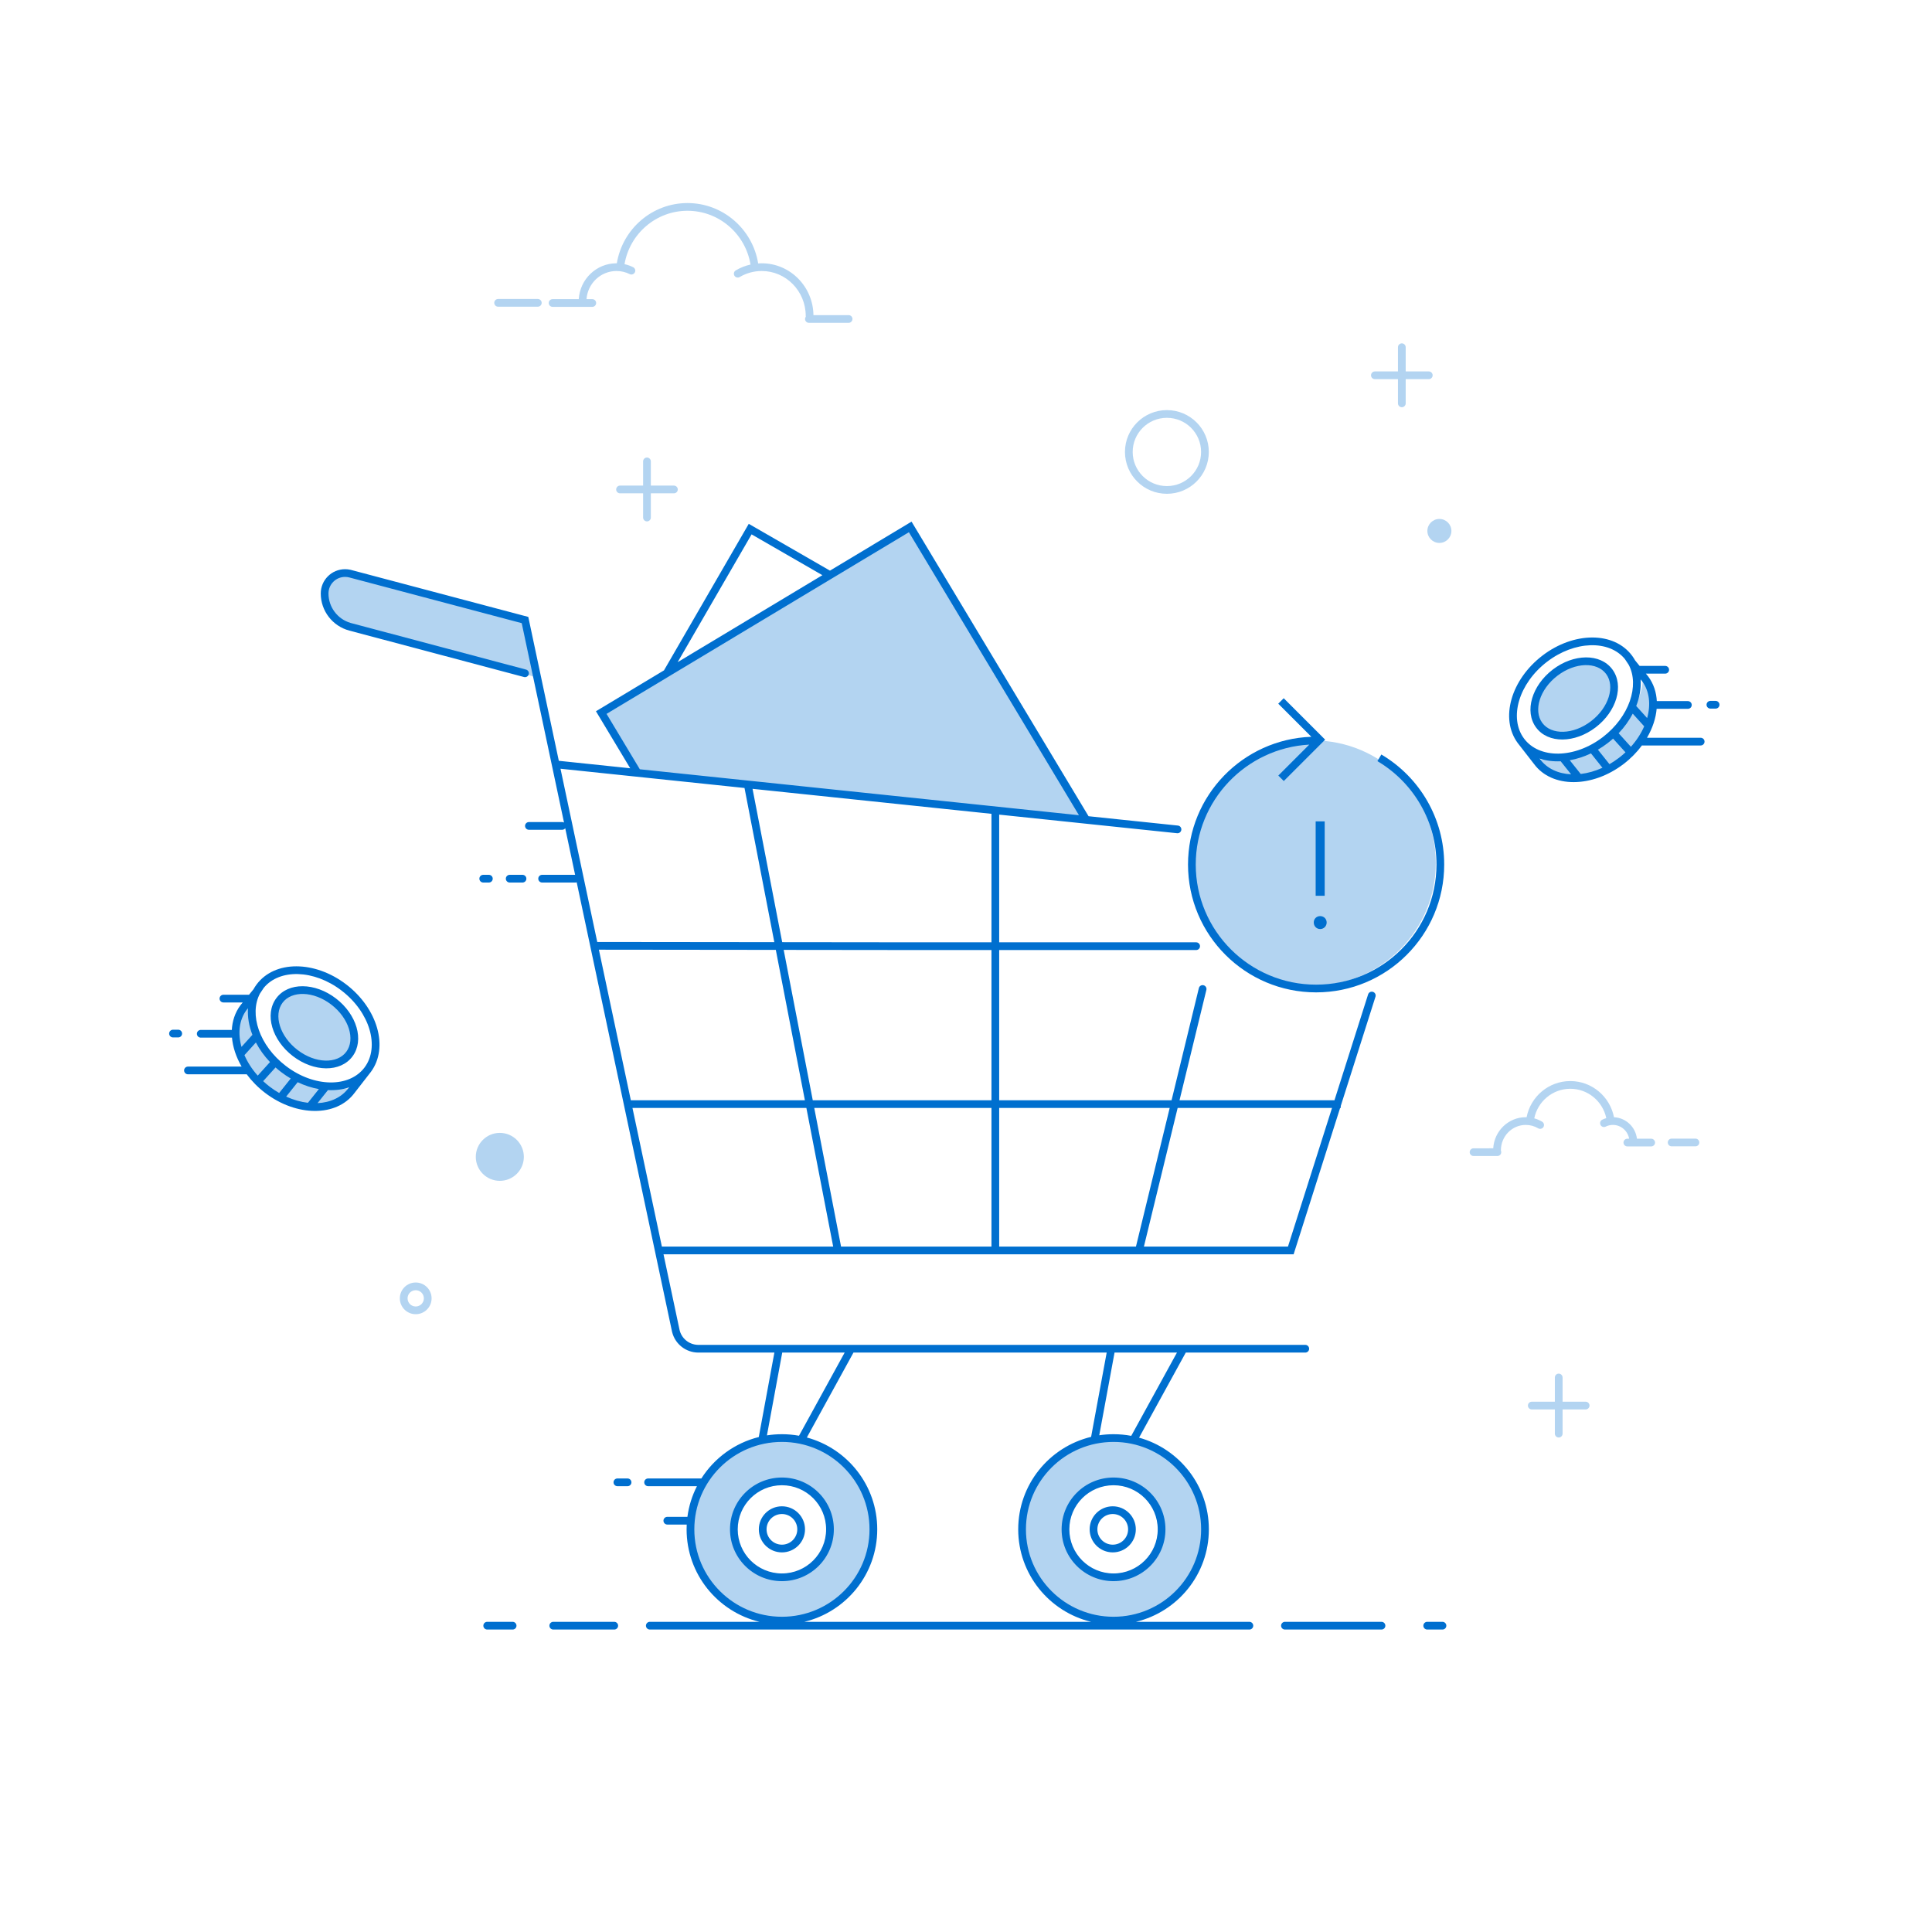<svg width="500" height="500" viewBox="0 0 500 500" fill="none" xmlns="http://www.w3.org/2000/svg">
<rect width="500" height="500" fill="white"/>
<path fill-rule="evenodd" clip-rule="evenodd" d="M202.361 372.169C215.433 372.169 226.03 382.745 226.03 395.791C226.03 408.838 215.433 419.414 202.361 419.414C189.288 419.414 178.691 408.838 178.691 395.791C178.691 382.745 189.288 372.169 202.361 372.169ZM202.361 383.378C195.491 383.378 189.923 388.936 189.923 395.791C189.923 402.647 195.491 408.204 202.361 408.204C209.23 408.204 214.798 402.647 214.798 395.791C214.798 388.936 209.23 383.378 202.361 383.378ZM139.303 175.443L89.453 161.243C85.879 160.225 83.543 156.799 83.901 153.101C84.188 150.146 86.814 147.983 89.769 148.27C90.083 148.3 90.394 148.358 90.698 148.443L135.884 161.079L139.303 175.443Z" fill="#B3D4F1"/>
<path fill-rule="evenodd" clip-rule="evenodd" d="M164.772 200.164L155.301 184.432L235.26 136.483L281.007 212.464" fill="#B3D4F1"/>
<path d="M107.587 340.114C109.857 340.114 111.696 338.278 111.696 336.013C111.696 333.748 109.857 331.912 107.587 331.912C105.317 331.912 103.478 333.748 103.478 336.013C103.478 338.278 105.317 340.114 107.587 340.114ZM107.587 338.118C106.422 338.118 105.478 337.176 105.478 336.013C105.478 334.85 106.422 333.908 107.587 333.908C108.752 333.908 109.696 334.85 109.696 336.013C109.696 337.176 108.752 338.118 107.587 338.118ZM301.99 127.793C307.982 127.793 312.84 122.944 312.84 116.964C312.84 110.983 307.982 106.135 301.99 106.135C295.997 106.135 291.139 110.983 291.139 116.964C291.139 122.944 295.997 127.793 301.99 127.793ZM301.99 125.797C297.102 125.797 293.139 121.842 293.139 116.964C293.139 112.085 297.102 108.131 301.99 108.131C306.878 108.131 310.84 112.085 310.84 116.964C310.84 121.842 306.878 125.797 301.99 125.797Z" fill="#B3D4F1"/>
<path d="M151.027 405.675C152.841 405.675 154.311 404.208 154.311 402.398C154.311 400.588 152.841 399.121 151.027 399.121C149.213 399.121 147.743 400.588 147.743 402.398C147.743 404.208 149.213 405.675 151.027 405.675Z" fill="white"/>
<path d="M167.436 118.41C167.988 118.41 168.436 118.857 168.436 119.408L168.436 125.672L174.41 125.673C174.922 125.673 175.344 126.059 175.401 126.556L175.408 126.673C175.408 127.225 174.961 127.673 174.41 127.673L168.436 127.672L168.436 133.938C168.436 134.449 168.05 134.871 167.553 134.929L167.436 134.936C166.884 134.936 166.436 134.489 166.436 133.938L166.436 127.672L160.462 127.673C159.95 127.673 159.528 127.287 159.471 126.789L159.464 126.673C159.464 126.121 159.911 125.673 160.462 125.673L166.436 125.672L166.436 119.408C166.436 118.896 166.822 118.475 167.319 118.417L167.436 118.41Z" fill="#B3D4F1"/>
<path d="M362.793 88.863C363.346 88.863 363.793 89.31 363.793 89.861L363.793 96.125L369.768 96.126C370.279 96.126 370.701 96.512 370.759 97.009L370.766 97.126C370.766 97.678 370.319 98.126 369.768 98.126L363.793 98.125L363.793 104.391C363.793 104.903 363.407 105.324 362.91 105.382L362.793 105.389C362.241 105.389 361.793 104.942 361.793 104.391L361.793 98.125L355.819 98.126C355.307 98.126 354.886 97.74 354.828 97.243L354.821 97.126C354.821 96.574 355.268 96.126 355.819 96.126L361.793 96.125L361.793 89.861C361.793 89.35 362.179 88.928 362.677 88.87L362.793 88.863Z" fill="#B3D4F1"/>
<path d="M56.933 434.395V447.503" stroke="white" stroke-width="2" stroke-linecap="round"/>
<path d="M63.774 440.949H50.093" stroke="white" stroke-width="2" stroke-linecap="round"/>
<path fill-rule="evenodd" clip-rule="evenodd" d="M64.5 260C59.287 266.341 59.656 273.812 67.345 280.911C71.556 284.8 76.063 286.011 78.944 286.371C84.107 287.016 88.242 285.421 91.349 281.587C83.436 282.159 76.838 279.948 71.556 274.954C66.274 269.961 64.5 264.475 64.5 260Z" fill="#B3D4F1"/>
<path d="M73.276 276.6C65.51 270.748 62.755 261.308 67.121 255.514C71.487 249.72 81.321 249.767 89.087 255.618C96.852 261.469 99.607 270.91 95.241 276.704C90.875 282.498 81.041 282.451 73.276 276.6Z" fill="white"/>
<path d="M76.359 272.503C71.332 268.714 69.498 262.668 72.263 258.998C75.029 255.327 81.347 255.423 86.375 259.212C91.403 263.001 93.237 269.048 90.471 272.718C87.705 276.388 81.387 276.292 76.359 272.503Z" fill="#B3D4F1"/>
<path d="M89.609 254.775C97.714 260.978 100.652 271.058 96.002 277.379L91.766 282.832C87.109 289.113 76.71 289.034 68.583 282.814C66.719 281.387 65.127 279.755 63.839 278.011L63.779 278.021L63.663 278.028H48.645C48.093 278.028 47.645 277.581 47.645 277.03C47.645 276.479 48.093 276.032 48.645 276.032L62.535 276.032C61.088 273.554 60.226 270.932 60.024 268.401C59.876 268.49 60.703 268.54 60.517 268.54H51.955C51.403 268.54 50.955 268.094 50.955 267.542C50.955 266.991 51.403 266.544 51.955 266.544H60.517C60.688 266.544 59.849 266.587 59.99 266.663C60.093 264.3 60.813 262.068 62.217 260.176L62.82 259.434L57.822 259.434C57.31 259.434 56.887 259.049 56.829 258.552L56.822 258.436C56.822 257.885 57.27 257.438 57.822 257.438H64.501C64.732 257.438 64.426 257.5 64.278 257.649L65.602 256.023C65.835 255.604 66.096 255.198 66.387 254.806C71.084 248.476 81.482 248.555 89.609 254.775ZM84.872 282.117L82.178 285.491C85.493 285.333 88.391 284.028 90.199 281.591L90.352 281.412C88.664 281.973 86.806 282.207 84.872 282.117ZM77.035 280.073L74.06 283.8C75.941 284.657 77.851 285.191 79.69 285.403L82.525 281.853C80.703 281.533 78.849 280.938 77.035 280.073ZM71.311 276.253L68.104 279.8C68.636 280.296 69.201 280.773 69.796 281.229C70.595 281.841 71.415 282.386 72.248 282.866L75.24 279.119C74.394 278.622 73.562 278.064 72.753 277.445C72.253 277.061 71.772 276.664 71.311 276.253ZM68.263 255.652L67.274 257.138C64.418 262.528 67.134 270.63 73.967 275.86C81.293 281.467 90.427 281.536 94.37 276.222C98.321 270.895 95.731 261.973 88.396 256.36C81.232 250.877 72.34 250.689 68.263 255.652ZM66.225 269.794L63.261 273.071C64.059 274.905 65.216 276.711 66.702 278.371L69.875 274.861C68.378 273.287 67.153 271.57 66.225 269.794ZM86.929 258.388C92.323 262.516 94.338 269.198 91.23 273.388C88.113 277.588 81.208 277.463 75.807 273.329C70.413 269.201 68.398 262.519 71.506 258.33C74.623 254.129 81.528 254.255 86.929 258.388ZM73.112 259.522C70.748 262.709 72.408 268.214 77.02 271.744C81.625 275.268 87.268 275.371 89.624 272.196C91.988 269.008 90.328 263.503 85.716 259.973C81.111 256.449 75.468 256.346 73.112 259.522ZM64.182 260.928L63.795 261.404C61.88 263.985 61.517 267.431 62.499 270.935L65.323 267.814C64.423 265.506 64.024 263.153 64.182 260.928ZM46.124 266.49C46.676 266.49 47.124 266.937 47.124 267.488C47.124 268.039 46.676 268.486 46.124 268.486H44.776C44.224 268.486 43.776 268.039 43.776 267.488C43.776 266.937 44.224 266.49 44.776 266.49H46.124Z" fill="#006FCF"/>
<path d="M403.394 355.498C403.946 355.498 404.394 355.945 404.394 356.496L404.394 362.76L410.368 362.761C410.88 362.761 411.302 363.147 411.359 363.644L411.366 363.761C411.366 364.313 410.919 364.761 410.368 364.761L404.394 364.76L404.394 371.025C404.394 371.537 404.008 371.959 403.511 372.017L403.394 372.023C402.842 372.023 402.394 371.577 402.394 371.025L402.394 364.76L396.42 364.761C395.908 364.761 395.486 364.375 395.429 363.877L395.422 363.761C395.422 363.208 395.869 362.761 396.42 362.761L402.394 362.76L402.394 356.496C402.394 355.984 402.78 355.562 403.277 355.505L403.394 355.498Z" fill="#B3D4F1"/>
<path d="M177.922 52.551C187.075 52.551 194.759 59.261 196.214 68.172C196.52 68.15 196.828 68.139 197.137 68.139C204.534 68.139 210.522 74.24 210.522 81.756L210.519 81.555L219.618 81.555C220.131 81.555 220.554 81.941 220.612 82.437L220.618 82.553C220.618 83.105 220.171 83.551 219.618 83.551H209.346C208.794 83.551 208.346 83.105 208.346 82.553C208.346 82.33 208.419 82.124 208.543 81.958C208.529 81.894 208.522 81.826 208.522 81.756C208.522 75.333 203.42 70.135 197.137 70.135C195.106 70.135 193.155 70.678 191.437 71.694C190.962 71.975 190.349 71.819 190.067 71.344C189.786 70.87 189.942 70.258 190.418 69.977C191.606 69.274 192.891 68.763 194.233 68.46C192.921 60.519 186.071 54.547 177.922 54.547C169.798 54.547 162.976 60.478 161.625 68.365C162.399 68.534 163.146 68.798 163.854 69.151C164.348 69.397 164.549 69.996 164.302 70.489C164.056 70.983 163.455 71.183 162.961 70.937C161.907 70.412 160.745 70.135 159.544 70.135C155.458 70.135 152.102 73.339 151.787 77.417L153.283 77.418C153.836 77.418 154.283 77.865 154.283 78.416C154.283 78.967 153.836 79.414 153.283 79.414H143.011C142.459 79.414 142.011 78.967 142.011 78.416C142.011 77.865 142.459 77.418 143.011 77.418L149.783 77.417C150.102 72.242 154.347 68.139 159.544 68.139C159.574 68.139 159.604 68.139 159.635 68.139C161.101 59.254 168.771 52.551 177.922 52.551ZM139.185 77.377C139.737 77.377 140.185 77.824 140.185 78.375C140.185 78.926 139.737 79.373 139.185 79.373H128.912C128.36 79.373 127.912 78.926 127.912 78.375C127.912 77.824 128.36 77.377 128.912 77.377H139.185ZM406.391 279.778C411.966 279.778 416.656 283.78 417.699 289.138C420.777 289.274 423.274 291.655 423.641 294.698L427.323 294.698C427.875 294.698 428.323 295.145 428.323 295.696C428.323 296.247 427.875 296.694 427.323 296.694H421.159C420.607 296.694 420.159 296.247 420.159 295.696C420.159 295.145 420.607 294.698 421.159 294.698L421.62 294.698C421.26 292.665 419.513 291.127 417.419 291.127C416.76 291.127 416.125 291.278 415.547 291.566C415.053 291.812 414.452 291.612 414.206 291.119C413.959 290.625 414.16 290.026 414.654 289.78C414.992 289.612 415.343 289.475 415.704 289.372C414.787 285.011 410.943 281.774 406.391 281.774C401.823 281.774 397.963 285.034 397.064 289.428C397.777 289.622 398.46 289.912 399.098 290.289C399.573 290.571 399.73 291.183 399.449 291.657C399.167 292.131 398.553 292.288 398.078 292.007C397.109 291.433 396.009 291.127 394.862 291.127C391.316 291.127 388.432 294.065 388.432 297.7L388.43 297.759C388.489 297.887 388.522 298.029 388.522 298.179C388.522 298.73 388.074 299.177 387.522 299.177H381.358C380.806 299.177 380.358 298.73 380.358 298.179C380.358 297.628 380.806 297.181 381.358 297.181L386.447 297.18C386.711 292.694 390.374 289.131 394.862 289.131L395.083 289.136C396.128 283.774 400.821 279.778 406.391 279.778ZM438.782 294.674C439.334 294.674 439.782 295.12 439.782 295.672C439.782 296.223 439.334 296.67 438.782 296.67H432.619C432.066 296.67 431.619 296.223 431.619 295.672C431.619 295.12 432.066 294.674 432.619 294.674H438.782Z" fill="#B3D4F1"/>
<path d="M372.512 140.509C374.229 140.509 375.621 139.119 375.621 137.406C375.621 135.692 374.229 134.303 372.512 134.303C370.795 134.303 369.403 135.692 369.403 137.406C369.403 139.119 370.795 140.509 372.512 140.509Z" fill="#B3D4F1"/>
<path d="M129.353 305.601C132.787 305.601 135.572 302.823 135.572 299.395C135.572 295.968 132.787 293.189 129.353 293.189C125.918 293.189 123.134 295.968 123.134 299.395C123.134 302.823 125.918 305.601 129.353 305.601Z" fill="#B3D4F1"/>
<path fill-rule="evenodd" clip-rule="evenodd" d="M288.181 372.17C301.254 372.17 311.851 382.746 311.851 395.792C311.851 408.839 301.254 419.415 288.181 419.415C275.109 419.415 264.512 408.839 264.512 395.792C264.512 382.746 275.109 372.17 288.181 372.17ZM288.181 383.379C281.312 383.379 275.744 388.937 275.744 395.792C275.744 402.648 281.312 408.205 288.181 408.205C295.051 408.205 300.619 402.648 300.619 395.792C300.619 388.937 295.051 383.379 288.181 383.379Z" fill="#B3D4F1"/>
<path d="M339.792 255.073C357.35 255.073 371.584 240.868 371.584 223.344C371.584 205.821 357.35 191.615 339.792 191.615C322.234 191.615 308 205.821 308 223.344C308 240.868 322.234 255.073 339.792 255.073Z" fill="#B3D4F1"/>
<path fill-rule="evenodd" clip-rule="evenodd" d="M425.144 175.652C430.357 181.993 429.12 188.713 421.431 195.812C417.22 199.7 412.713 200.911 409.832 201.271C404.669 201.916 400.534 200.321 397.427 196.488C405.341 197.059 411.938 194.848 417.22 189.855C422.502 184.862 425.144 180.127 425.144 175.652Z" fill="#B3D4F1"/>
<path d="M415.501 191.5C423.266 185.649 426.021 176.208 421.655 170.414C417.289 164.62 407.455 164.667 399.69 170.518C391.925 176.37 389.169 185.81 393.535 191.604C397.901 197.398 407.736 197.352 415.501 191.5Z" fill="white"/>
<path d="M412.417 187.403C417.445 183.615 419.279 177.568 416.513 173.898C413.747 170.228 407.429 170.324 402.401 174.113C397.374 177.901 395.54 183.948 398.306 187.618C401.071 191.288 407.389 191.192 412.417 187.403Z" fill="#B3D4F1"/>
<path d="M399.167 169.675C391.062 175.878 388.124 185.958 392.775 192.279L397.01 197.732C401.668 204.014 412.066 203.935 420.193 197.715C422.058 196.288 423.649 194.655 424.937 192.911L424.997 192.922L425.114 192.928H440.131C440.684 192.928 441.131 192.481 441.131 191.93C441.131 191.379 440.684 190.932 440.131 190.932L426.242 190.932C427.689 188.455 428.55 185.832 428.752 183.302C428.5 183.302 428.074 183.441 428.26 183.441H436.821C437.374 183.441 437.821 182.994 437.821 182.443C437.821 181.892 437.374 181.445 436.821 181.445H428.26C428.088 181.445 428.672 181.445 428.786 181.564C428.684 179.2 427.963 176.968 426.56 175.076L425.956 174.334L430.954 174.334C431.467 174.334 431.889 173.949 431.947 173.453L431.954 173.336C431.954 172.785 431.506 172.338 430.954 172.338H424.114C423.882 172.338 424.5 172.5 424.499 172.549L423.174 170.923C422.942 170.504 422.68 170.098 422.39 169.706C417.693 163.376 407.294 163.455 399.167 169.675ZM403.904 197.017L406.598 200.392C403.283 200.233 400.385 198.928 398.577 196.492L398.425 196.312C400.113 196.874 401.97 197.107 403.904 197.017ZM411.741 194.974L414.716 198.7C412.835 199.557 410.926 200.091 409.086 200.303L406.252 196.754C408.073 196.433 409.927 195.839 411.741 194.974ZM417.465 191.153L420.672 194.7C420.14 195.196 419.576 195.674 418.98 196.13C418.181 196.741 417.361 197.286 416.529 197.766L413.536 194.02C414.382 193.522 415.214 192.964 416.023 192.345C416.523 191.962 417.004 191.564 417.465 191.153ZM420.514 170.553L421.503 172.038C424.358 177.429 421.643 185.53 414.81 190.76C407.483 196.367 398.35 196.437 394.407 191.122C390.455 185.796 393.046 176.874 400.38 171.26C407.544 165.777 416.436 165.589 420.514 170.553ZM422.551 184.694L425.515 187.971C424.717 189.806 423.561 191.611 422.074 193.271L418.902 189.762C420.398 188.188 421.624 186.471 422.551 184.694ZM401.847 173.289C396.454 177.416 394.439 184.099 397.546 188.288C400.663 192.489 407.568 192.363 412.969 188.23C418.363 184.102 420.378 177.419 417.27 173.23C414.153 169.029 407.248 169.155 401.847 173.289ZM415.664 174.422C418.029 177.609 416.369 183.115 411.756 186.645C407.151 190.169 401.509 190.271 399.153 187.096C396.788 183.909 398.448 178.404 403.061 174.874C407.665 171.349 413.308 171.247 415.664 174.422ZM424.595 175.829L424.982 176.304C426.896 178.885 427.259 182.331 426.278 185.836L423.453 182.714C424.353 180.406 424.752 178.053 424.595 175.829ZM442.652 181.39C442.1 181.39 441.652 181.837 441.652 182.388C441.652 182.94 442.1 183.386 442.652 183.386H444C444.552 183.386 445 182.94 445 182.388C445 181.837 444.552 181.39 444 181.39H442.652Z" fill="#006FCF"/>
<path d="M235.906 134.994L281.717 211.236L304.839 213.655C305.389 213.713 305.787 214.204 305.73 214.752C305.672 215.3 305.18 215.698 304.631 215.64L258.589 210.824L258.589 243.872L309.564 243.873C310.116 243.873 310.564 244.32 310.564 244.871C310.564 245.383 310.178 245.805 309.681 245.862L309.564 245.869L258.589 245.868V284.744H303.201L310.266 255.715C310.387 255.218 310.862 254.899 311.359 254.96L311.474 254.981C311.972 255.102 312.292 255.576 312.23 256.072L312.209 256.187L305.259 284.744H345.359L354.067 257.342C354.234 256.816 354.796 256.525 355.323 256.692C355.849 256.859 356.141 257.42 355.974 257.945L346.99 286.213L346.991 286.74L346.822 286.74L334.789 324.611L171.717 324.61L175.85 344.094C176.323 346.326 178.249 347.943 180.514 348.045L180.742 348.05H337.804C338.357 348.05 338.804 348.497 338.804 349.048C338.804 349.56 338.418 349.982 337.921 350.04L337.804 350.046L306.877 350.046L294.789 372.065C305.205 374.948 312.851 384.479 312.851 395.793C312.851 407.398 304.805 417.129 293.976 419.73L323.339 419.73C323.892 419.73 324.339 420.176 324.339 420.728C324.339 421.239 323.953 421.661 323.456 421.719L323.339 421.726H168.171C167.619 421.726 167.171 421.279 167.171 420.728C167.171 420.216 167.557 419.794 168.054 419.736L168.171 419.73L196.566 419.73C185.737 417.129 177.691 407.398 177.691 395.793C177.691 395.377 177.701 394.965 177.721 394.554L172.703 394.555C172.151 394.555 171.703 394.108 171.703 393.557C171.703 393.045 172.089 392.623 172.587 392.565L172.703 392.559L177.902 392.558C178.273 389.735 179.124 387.062 180.369 384.624H167.728C167.176 384.624 166.728 384.177 166.728 383.626C166.728 383.114 167.114 382.692 167.611 382.635L167.728 382.628L181.509 382.629C184.853 377.364 190.144 373.453 196.371 371.903L200.41 350.046L180.742 350.046C177.519 350.046 174.725 347.853 173.95 344.754L173.893 344.507L149.249 228.339C149.177 228.365 149.101 228.383 149.022 228.392L148.905 228.399H140.303C139.751 228.399 139.303 227.952 139.303 227.401C139.303 226.889 139.689 226.468 140.187 226.41L140.303 226.403L148.838 226.403L146.282 214.352C146.121 214.562 145.879 214.706 145.603 214.738L145.486 214.745H136.884C136.332 214.745 135.884 214.298 135.884 213.747C135.884 213.235 136.27 212.813 136.768 212.756L136.884 212.749H145.486C145.661 212.749 145.825 212.794 145.968 212.872L135.021 161.271L90.411 149.446C90.052 149.35 89.681 149.302 89.308 149.302C86.935 149.302 85.012 151.222 85.012 153.59C85.012 157.103 87.321 160.188 90.671 161.197L90.924 161.268L136.129 173.284C136.663 173.426 136.98 173.973 136.838 174.505C136.706 175 136.224 175.308 135.729 175.236L135.614 175.213L90.41 163.197C86.047 162.038 83.012 158.095 83.012 153.59C83.012 150.12 85.831 147.306 89.308 147.306C89.745 147.306 90.18 147.351 90.607 147.441L90.925 147.517L136.723 159.657L144.622 196.895L163.1 198.827L154.232 184.069L171.84 173.489L193.777 135.569L214.796 147.679L235.906 134.994ZM357.529 419.73C358.081 419.73 358.529 420.176 358.529 420.728C358.529 421.239 358.143 421.661 357.646 421.719L357.529 421.726H332.544C331.992 421.726 331.544 421.279 331.544 420.728C331.544 420.216 331.93 419.794 332.428 419.736L332.544 419.73H357.529ZM158.966 419.73C159.518 419.73 159.966 420.176 159.966 420.728C159.966 421.239 159.58 421.661 159.083 421.719L158.966 421.726H143.186C142.634 421.726 142.186 421.279 142.186 420.728C142.186 420.216 142.572 419.794 143.07 419.736L143.186 419.73H158.966ZM132.666 419.73C133.219 419.73 133.666 420.176 133.666 420.728C133.666 421.239 133.28 421.661 132.783 421.719L132.666 421.726H126.091C125.539 421.726 125.091 421.279 125.091 420.728C125.091 420.216 125.477 419.794 125.975 419.736L126.091 419.73H132.666ZM373.309 419.73C373.861 419.73 374.309 420.176 374.309 420.728C374.309 421.239 373.923 421.661 373.426 421.719L373.309 421.726H369.364C368.812 421.726 368.364 421.279 368.364 420.728C368.364 420.216 368.75 419.794 369.247 419.736L369.364 419.73H373.309ZM286.41 350.046H220.877L208.813 372.023C219.308 374.853 227.03 384.423 227.03 395.793C227.03 407.398 218.984 417.129 208.155 419.73H282.387C271.558 417.129 263.512 407.398 263.512 395.793C263.512 384.19 271.554 374.462 282.379 371.857L286.41 350.046ZM202.361 373.168C189.84 373.168 179.691 383.298 179.691 395.793C179.691 408.288 189.84 418.417 202.361 418.417C214.881 418.417 225.03 408.288 225.03 395.793C225.03 383.298 214.881 373.168 202.361 373.168ZM288.181 373.168C275.661 373.168 265.512 383.298 265.512 395.793C265.512 408.288 275.661 418.417 288.181 418.417C300.702 418.417 310.851 408.288 310.851 395.793C310.851 383.298 300.702 373.168 288.181 373.168ZM202.361 382.382C209.782 382.382 215.798 388.386 215.798 395.793C215.798 403.199 209.782 409.204 202.361 409.204C194.939 409.204 188.923 403.199 188.923 395.793C188.923 388.386 194.939 382.382 202.361 382.382ZM288.181 382.382C295.603 382.382 301.619 388.386 301.619 395.793C301.619 403.199 295.603 409.204 288.181 409.204C280.76 409.204 274.744 403.199 274.744 395.793C274.744 388.386 280.76 382.382 288.181 382.382ZM288.181 384.378C281.865 384.378 276.744 389.488 276.744 395.793C276.744 402.097 281.865 407.208 288.181 407.208C294.498 407.208 299.619 402.097 299.619 395.793C299.619 389.488 294.498 384.378 288.181 384.378ZM202.361 384.378C196.044 384.378 190.923 389.488 190.923 395.793C190.923 402.097 196.044 407.208 202.361 407.208C208.677 407.208 213.798 402.097 213.798 395.793C213.798 389.488 208.677 384.378 202.361 384.378ZM202.361 389.829C205.661 389.829 208.336 392.499 208.336 395.793C208.336 399.086 205.661 401.756 202.361 401.756C199.061 401.756 196.385 399.086 196.385 395.793C196.385 392.499 199.061 389.829 202.361 389.829ZM287.975 389.829C291.275 389.829 293.95 392.499 293.95 395.793C293.95 399.086 291.275 401.756 287.975 401.756C284.675 401.756 282 399.086 282 395.793C282 392.499 284.675 389.829 287.975 389.829ZM202.361 391.826C200.165 391.826 198.385 393.602 198.385 395.793C198.385 397.984 200.165 399.76 202.361 399.76C204.556 399.76 206.336 397.984 206.336 395.793C206.336 393.602 204.556 391.826 202.361 391.826ZM287.975 391.826C285.78 391.826 284 393.602 284 395.793C284 397.984 285.78 399.76 287.975 399.76C290.171 399.76 291.95 397.984 291.95 395.793C291.95 393.602 290.171 391.826 287.975 391.826ZM162.413 382.628C162.965 382.628 163.413 383.075 163.413 383.626C163.413 384.138 163.026 384.56 162.529 384.617L162.413 384.624H159.783C159.23 384.624 158.783 384.177 158.783 383.626C158.783 383.114 159.169 382.692 159.666 382.635L159.783 382.628H162.413ZM304.597 350.046H288.444L284.488 371.446C285.693 371.266 286.926 371.172 288.181 371.172C289.748 371.172 291.281 371.318 292.766 371.597L304.597 350.046ZM218.597 350.046H202.444L198.483 371.475C199.746 371.276 201.041 371.172 202.361 371.172C203.87 371.172 205.348 371.308 206.783 371.567L218.597 350.046ZM344.724 286.74H304.773L296.043 322.614L333.325 322.615L344.724 286.74ZM208.691 286.74H163.683L171.293 322.614L215.627 322.614L208.691 286.74ZM302.715 286.74H258.589L258.589 322.614H293.984L302.715 286.74ZM256.589 286.74H210.728L217.664 322.614H256.589L256.589 286.74ZM154.993 245.778L163.259 284.744H208.305L200.78 245.828L154.993 245.778ZM202.817 245.83L210.342 284.744H256.589V245.868L236.767 245.869C236.76 245.869 236.752 245.868 236.745 245.868L202.817 245.83ZM332.221 180.701L342.946 191.426L332.242 202.13L330.828 200.716L338.84 192.702C322.459 193.617 309.458 207.163 309.458 223.74C309.458 240.909 323.404 254.828 340.607 254.828C357.811 254.828 371.757 240.909 371.757 223.74C371.757 212.793 366.041 202.836 356.877 197.225L356.471 196.98L357.491 195.264C367.493 201.182 373.757 211.92 373.757 223.74C373.757 242.012 358.915 256.824 340.607 256.824C322.299 256.824 307.458 242.012 307.458 223.74C307.458 205.88 321.639 191.325 339.377 190.679L330.809 182.113L332.221 180.701ZM194.757 204.147L202.431 243.833L239.181 243.873L256.589 243.872L256.589 210.615L194.757 204.147ZM145.058 198.948L154.569 243.781L200.394 243.83L192.678 203.929L145.058 198.948ZM341.66 237.085C342.603 237.085 343.341 237.801 343.341 238.742C343.341 239.683 342.603 240.44 341.66 240.44C340.717 240.44 340 239.683 340 238.742C340 237.801 340.717 237.085 341.66 237.085ZM342.829 212.575V231.827H340.492V212.575H342.829ZM135.224 226.403C135.776 226.403 136.224 226.85 136.224 227.401C136.224 227.913 135.838 228.335 135.34 228.392L135.224 228.399H131.909C131.357 228.399 130.909 227.952 130.909 227.401C130.909 226.889 131.296 226.468 131.793 226.41L131.909 226.403H135.224ZM126.517 226.403C127.07 226.403 127.517 226.85 127.517 227.401C127.517 227.913 127.131 228.335 126.634 228.392L126.517 228.399H125.062C124.51 228.399 124.062 227.952 124.062 227.401C124.062 226.889 124.448 226.468 124.946 226.41L125.062 226.403H126.517ZM235.22 137.735L156.975 184.75L165.59 199.088L279.228 210.976L235.22 137.735ZM194.509 138.295L175.379 171.362L212.837 148.856L194.509 138.295Z" fill="#006FCF"/>
</svg>
